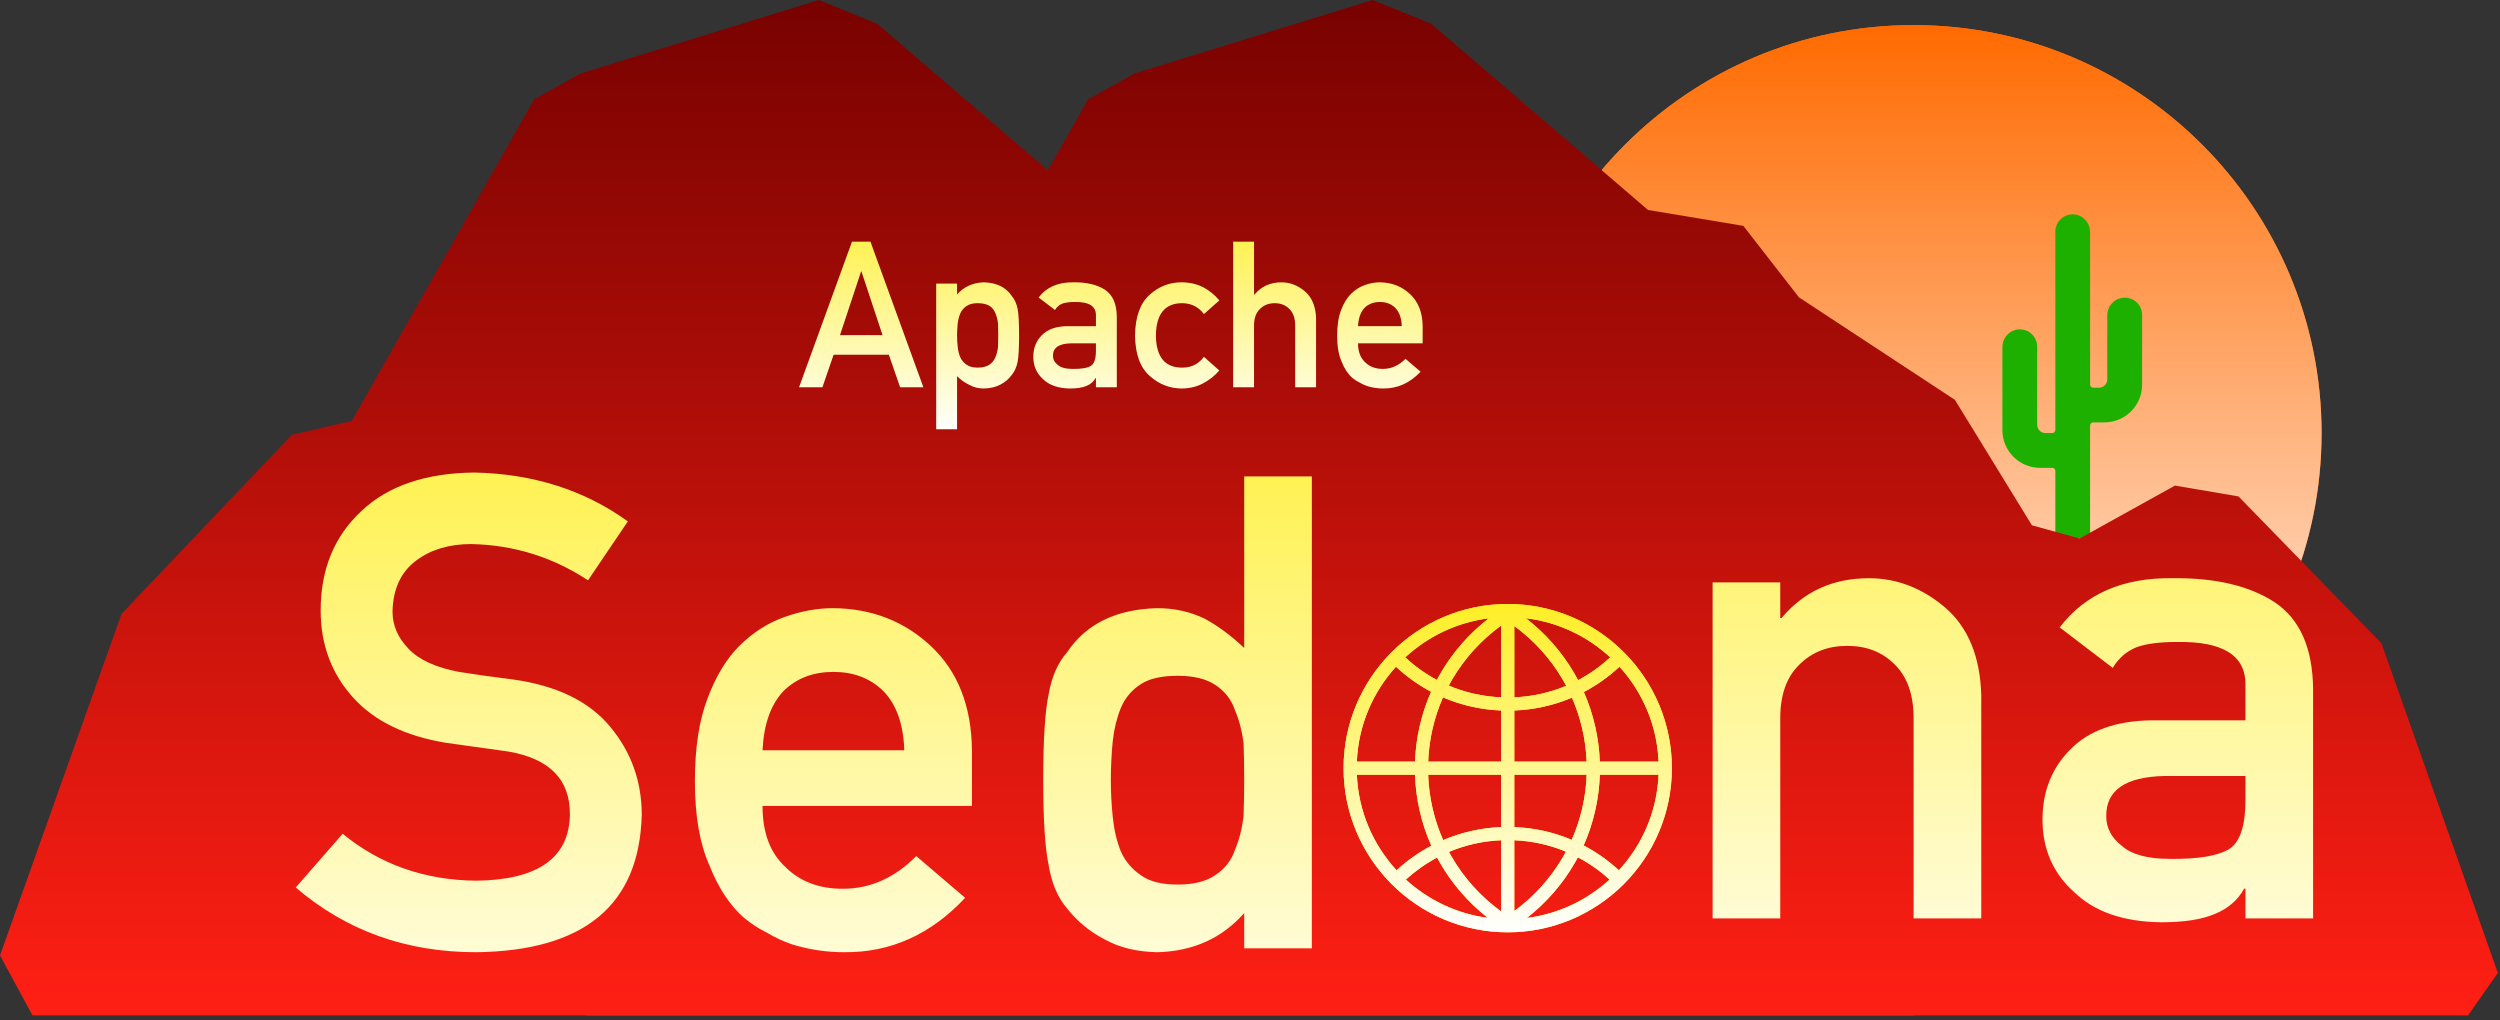 <?xml version="1.0" encoding="UTF-8" standalone="no"?><!DOCTYPE svg PUBLIC "-//W3C//DTD SVG 1.1//EN" "http://www.w3.org/Graphics/SVG/1.1/DTD/svg11.dtd"><svg width="100%" height="100%" viewBox="0 0 495 202" version="1.1" xmlns="http://www.w3.org/2000/svg" xmlns:xlink="http://www.w3.org/1999/xlink" xml:space="preserve" xmlns:serif="http://www.serif.com/" style="fill-rule:evenodd;clip-rule:evenodd;stroke-linejoin:round;stroke-miterlimit:2;"><rect x="0" y="0" width="495" height="202" fill="#333333" stroke="none"/><g><clipPath id="_clip1"><path d="M298.101,85.754c0,-44.617 36.169,-80.786 80.786,-80.786c44.616,0 80.785,36.169 80.785,80.786c0,44.616 -36.169,80.785 -80.785,80.785c-44.617,0 -80.786,-36.169 -80.786,-80.785Z" clip-rule="nonzero"/></clipPath><g clip-path="url(#_clip1)"><rect x="-34.719" y="-61.478" width="576" height="324" style="fill:url(#_Linear2);"/><rect x="-34.719" y="-61.478" width="576" height="324" style="fill:url(#_Linear3);"/></g></g><path d="M410.529,42.44c-1.957,-0.08 -3.575,1.494 -3.575,3.434l0,39.264c0,0.336 -0.275,0.613 -0.612,0.613l-1.328,0c-0.916,0 -1.655,-0.741 -1.655,-1.655l0,-15.45c0,-1.943 -1.603,-3.499 -3.56,-3.436c-1.878,0.065 -3.325,1.654 -3.325,3.516l0,16.447c0,4.124 3.338,7.462 7.462,7.462l2.406,0c0.337,0 0.612,0.268 0.612,0.607l0,12.806c0,0.321 0.255,0.577 0.577,0.577l5.726,0c0.322,0 0.582,-0.256 0.582,-0.577l0,-21.809c0,-0.336 0.27,-0.61 0.607,-0.61l2.231,0c4.124,0 7.461,-3.338 7.461,-7.462l0,-13.814c0,-1.942 -1.622,-3.495 -3.579,-3.415c-1.878,0.062 -3.32,1.648 -3.32,3.511l0,12.659c0,0.917 -0.74,1.654 -1.655,1.654l-1.138,0c-0.337,0 -0.607,-0.273 -0.607,-0.609l0,-30.184c0,-1.877 -1.448,-3.463 -3.31,-3.529Z" style="fill:#1eb001;"/><clipPath id="_clip4"><path d="M271.8,0l-47.166,14.548l-9.195,5.11l-36.101,63.691l-11.867,2.746l-33.731,35.462l-24.056,67.62l6.433,11.867l372.557,0l5.898,-8.405l-23.04,-65.265l-28.314,-29.086l-12.58,-2.141l-18.871,10.471l-9.444,-2.606l-15.253,-24.842l-30.88,-20.299l-11.012,-14.148l-18.87,-3.146l-42.926,-36.858l-11.582,-4.719Z"/></clipPath><g clip-path="url(#_clip4)"><rect x="-34.719" y="-61.478" width="576" height="324" style="fill:url(#_Linear5);"/></g><clipPath id="_clip6"><path d="M162.116,0l-47.166,14.548l-9.195,5.11l-36.101,63.691l-11.867,2.746l-33.732,35.462l-24.055,67.62l6.433,11.867l372.556,0l5.898,-8.405l-23.039,-65.265l-28.315,-29.086l-12.58,-2.141l-18.87,10.471l-9.444,-2.606l-15.253,-24.842l-30.88,-20.299l-11.012,-14.148l-18.87,-3.146l-42.926,-36.858l-11.582,-4.719Z"/></clipPath><g clip-path="url(#_clip6)"><rect x="-144.403" y="-61.478" width="576" height="324" style="fill:url(#_Linear7);"/></g><clipPath id="_clip8"><path d="M233.214,133.807c-3.162,0 -5.576,0.535 -7.242,1.603c-1.837,1.153 -3.183,2.734 -4.037,4.742c-0.812,2.008 -1.346,4.187 -1.603,6.537c-0.256,2.521 -0.384,5.106 -0.384,7.754c0,2.521 0.128,4.978 0.384,7.37c0.257,2.521 0.791,4.786 1.603,6.794c0.854,1.922 2.2,3.503 4.037,4.742c1.666,1.196 4.08,1.795 7.242,1.795c3.162,0 5.661,-0.641 7.498,-1.923c1.837,-1.239 3.098,-2.863 3.781,-4.871c0.855,-2.008 1.432,-4.251 1.731,-6.729c0.085,-2.435 0.128,-4.828 0.128,-7.178c0,-2.563 -0.043,-5.02 -0.128,-7.37c-0.299,-2.349 -0.876,-4.528 -1.731,-6.536c-0.683,-2.008 -1.944,-3.632 -3.781,-4.871c-1.837,-1.239 -4.336,-1.859 -7.498,-1.859Zm-68.199,-0.769c-4.017,0 -7.306,1.261 -9.87,3.782c-2.521,2.648 -3.909,6.558 -4.165,11.727l28.07,0c-0.171,-5.169 -1.56,-9.079 -4.166,-11.727c-2.564,-2.521 -5.853,-3.782 -9.869,-3.782Zm0,-12.625c7.605,0.086 14.035,2.585 19.29,7.498c5.34,4.999 8.053,11.878 8.139,20.636l0,11.023l-41.464,0c0,5.341 1.538,9.4 4.614,12.177c2.862,2.82 6.622,4.23 11.279,4.23c5.426,0 10.275,-2.158 14.548,-6.473l9.677,8.267c-6.793,7.263 -14.783,10.852 -23.969,10.767c-3.503,0 -6.921,-0.513 -10.253,-1.538c-1.667,-0.556 -3.29,-1.303 -4.871,-2.243c-1.666,-0.812 -3.226,-1.816 -4.678,-3.013c-2.82,-2.478 -5.106,-5.938 -6.858,-10.382c-1.922,-4.272 -2.884,-9.826 -2.884,-16.662c0,-6.58 0.833,-12.049 2.5,-16.406c1.666,-4.444 3.802,-7.947 6.408,-10.511c2.649,-2.606 5.619,-4.486 8.909,-5.639c3.247,-1.154 6.451,-1.731 9.613,-1.731Zm81.337,-26.083l13.394,0l0,93.439l-13.394,0l0,-6.986c-4.401,4.999 -10.147,7.584 -17.24,7.755c-4.016,-0.086 -7.455,-0.919 -10.318,-2.5c-2.99,-1.538 -5.49,-3.589 -7.498,-6.152c-1.837,-2.094 -3.055,-4.935 -3.653,-8.524c-0.726,-3.418 -1.089,-9.057 -1.089,-16.919c0,-7.989 0.363,-13.671 1.089,-17.047c0.598,-3.418 1.816,-6.173 3.653,-8.267c3.76,-5.597 9.699,-8.502 17.816,-8.716c3.418,0 6.58,0.705 9.485,2.115c2.692,1.496 5.277,3.418 7.755,5.768l0,-33.966Zm-152.355,-0.769c11.622,0.256 21.726,3.482 30.314,9.677l-7.883,11.664c-7.007,-4.614 -14.719,-7.007 -23.135,-7.178c-4.358,0 -7.99,1.09 -10.895,3.269c-3.034,2.264 -4.593,5.639 -4.679,10.125c0,2.692 1.047,5.127 3.141,7.306c2.093,2.222 5.447,3.76 10.061,4.614c2.564,0.428 6.067,0.919 10.511,1.474c8.758,1.197 15.231,4.337 19.418,9.421c4.144,4.999 6.216,10.81 6.216,17.432c-0.47,17.859 -11.407,26.916 -32.812,27.173c-13.843,0 -25.742,-4.273 -35.697,-12.818l9.293,-10.638c7.434,6.11 16.278,9.207 26.532,9.293c12.134,-0.171 18.286,-4.508 18.457,-13.01c0.085,-6.964 -3.973,-11.151 -12.177,-12.561c-3.759,-0.513 -7.882,-1.09 -12.368,-1.731c-8.032,-1.324 -14.142,-4.293 -18.329,-8.908c-4.315,-4.742 -6.473,-10.51 -6.473,-17.303c0,-8.161 2.713,-14.74 8.139,-19.739c5.255,-4.956 12.711,-7.477 22.366,-7.562Z"/></clipPath><g clip-path="url(#_clip8)"><rect x="-34.77" y="-42.958" width="576" height="324" style="fill:url(#_Linear9);"/></g><clipPath id="_clip10"><path d="M428.577,153.646c-7.776,0.171 -11.621,2.841 -11.536,8.01c0,2.265 1.004,4.187 3.012,5.768c1.923,1.752 5.106,2.628 9.549,2.628c5.597,0.085 9.549,-0.577 11.856,-1.987c2.094,-1.41 3.14,-4.614 3.14,-9.613l0,-4.806l-16.021,0Zm1.73,-39.158c8.374,-0.085 15.06,1.496 20.059,4.743c4.999,3.332 7.541,9.058 7.627,17.175l0,45.438l-13.395,0l0,-5.896l-0.256,0c-1.239,2.264 -3.162,3.93 -5.768,4.999c-2.563,1.11 -6.109,1.666 -10.638,1.666c-7.434,-0.086 -13.159,-2.051 -17.176,-5.896c-4.229,-3.76 -6.344,-8.566 -6.344,-14.42c0,-5.597 1.837,-10.232 5.511,-13.907c3.675,-3.759 9.058,-5.682 16.15,-5.767l18.521,0l0,-6.986c0.086,-5.853 -4.464,-8.694 -13.65,-8.523c-3.333,0 -5.96,0.341 -7.883,1.025c-2.008,0.812 -3.589,2.179 -4.742,4.102l-10.511,-8.011c5.085,-6.665 12.583,-9.912 22.495,-9.742Zm-60.257,0c5.511,0 10.553,1.944 15.124,5.832c4.529,3.931 6.9,9.699 7.114,17.304l0,44.22l-13.394,0l0,-39.606c0,-4.657 -1.239,-8.203 -3.717,-10.638c-2.435,-2.478 -5.576,-3.717 -9.421,-3.717c-3.845,0 -7.007,1.239 -9.485,3.717c-2.52,2.435 -3.781,5.981 -3.781,10.638l0,39.606l-13.394,0l0,-66.522l13.394,0l0,7.049l0.257,0c4.4,-5.255 10.168,-7.883 17.303,-7.883Z"/></clipPath><g clip-path="url(#_clip10)"><rect x="-33.44" y="-48.883" width="576" height="324" style="fill:url(#_Linear11);"/></g><clipPath id="_clip12"><path d="M212.05,67.981c-2.4,0.053 -3.586,0.877 -3.56,2.472c0,0.699 0.31,1.292 0.93,1.78c0.593,0.541 1.575,0.811 2.946,0.811c1.727,0.026 2.947,-0.178 3.659,-0.613c0.646,-0.435 0.968,-1.424 0.968,-2.966l0,-1.484l-4.943,0Zm-18.497,-7.949c-0.923,0 -1.655,0.191 -2.195,0.573c-0.567,0.383 -0.982,0.884 -1.246,1.503c-0.25,0.62 -0.415,1.292 -0.494,2.017c-0.079,0.765 -0.119,1.536 -0.119,2.314c0,0.725 0.04,1.45 0.119,2.175c0.079,0.765 0.244,1.457 0.494,2.077c0.264,0.619 0.679,1.12 1.246,1.503c0.54,0.395 1.272,0.593 2.195,0.593c0.976,0 1.747,-0.185 2.314,-0.554c0.567,-0.382 0.969,-0.87 1.206,-1.463c0.264,-0.62 0.442,-1.305 0.534,-2.057c0.026,-0.738 0.039,-1.496 0.039,-2.274c0,-0.817 -0.013,-1.615 -0.039,-2.393c-0.092,-0.778 -0.27,-1.463 -0.534,-2.056c-0.237,-0.62 -0.639,-1.108 -1.206,-1.464c-0.567,-0.329 -1.338,-0.494 -2.314,-0.494Zm79.668,-0.238c-1.239,0 -2.254,0.389 -3.045,1.167c-0.778,0.818 -1.206,2.024 -1.286,3.619l8.662,0c-0.053,-1.595 -0.481,-2.801 -1.285,-3.619c-0.791,-0.778 -1.806,-1.167 -3.046,-1.167Zm0,-3.895c2.347,0.026 4.331,0.797 5.953,2.313c1.648,1.543 2.485,3.665 2.511,6.368l0,3.401l-12.795,0c0,1.648 0.475,2.901 1.424,3.758c0.884,0.87 2.044,1.305 3.481,1.305c1.674,0 3.17,-0.666 4.489,-1.997l2.986,2.551c-2.096,2.241 -4.562,3.348 -7.396,3.322c-1.081,0 -2.136,-0.158 -3.164,-0.475c-0.514,-0.171 -1.015,-0.402 -1.503,-0.692c-0.514,-0.25 -0.995,-0.56 -1.444,-0.929c-0.87,-0.765 -1.575,-1.833 -2.116,-3.204c-0.593,-1.318 -0.89,-3.032 -0.89,-5.141c0,-2.031 0.257,-3.718 0.772,-5.063c0.514,-1.371 1.173,-2.452 1.977,-3.243c0.818,-0.804 1.734,-1.384 2.749,-1.74c1.002,-0.356 1.991,-0.534 2.966,-0.534Zm-39.173,0c1.595,0.026 2.999,0.356 4.212,0.988c1.213,0.646 2.268,1.51 3.164,2.591l-3.045,2.709c-1.042,-1.384 -2.432,-2.102 -4.173,-2.155c-3.506,-0.053 -5.286,2.083 -5.339,6.407c0.053,4.298 1.833,6.414 5.339,6.348c1.741,-0.026 3.131,-0.738 4.173,-2.136l3.045,2.709c-0.896,1.029 -1.951,1.866 -3.164,2.512c-1.213,0.672 -2.617,1.022 -4.212,1.048c-2.426,0 -4.555,-0.824 -6.387,-2.472c-1.899,-1.648 -2.874,-4.318 -2.927,-8.009c0.053,-3.731 1.028,-6.434 2.927,-8.108c1.832,-1.648 3.961,-2.459 6.387,-2.432Zm-21.464,0c2.584,-0.027 4.647,0.461 6.189,1.463c1.543,1.028 2.327,2.795 2.354,5.3l0,14.021l-4.134,0l0,-1.82l-0.079,0c-0.382,0.699 -0.975,1.213 -1.779,1.543c-0.791,0.343 -1.886,0.514 -3.283,0.514c-2.294,-0.026 -4.061,-0.633 -5.3,-1.819c-1.305,-1.161 -1.958,-2.644 -1.958,-4.45c0,-1.727 0.567,-3.157 1.701,-4.291c1.134,-1.16 2.795,-1.754 4.983,-1.78l5.715,0l0,-2.155c0.027,-1.807 -1.377,-2.683 -4.212,-2.631c-1.028,0 -1.839,0.106 -2.432,0.317c-0.62,0.25 -1.107,0.672 -1.463,1.265l-3.244,-2.471c1.569,-2.057 3.883,-3.059 6.942,-3.006Zm-17.785,0c2.518,0.066 4.357,0.962 5.517,2.689c0.567,0.646 0.956,1.497 1.167,2.551c0.198,1.042 0.297,2.808 0.297,5.3c0,2.426 -0.099,4.166 -0.297,5.221c-0.211,1.054 -0.6,1.918 -1.167,2.59c-0.567,0.791 -1.312,1.424 -2.235,1.899c-0.909,0.487 -2.003,0.745 -3.282,0.771c-1.055,0 -1.998,-0.231 -2.828,-0.692c-0.897,-0.422 -1.721,-1.002 -2.472,-1.74l0,10.5l-4.133,0l0,-28.832l4.133,0l0,2.136c1.371,-1.53 3.138,-2.327 5.3,-2.393Zm-24.308,-2.136l-4.172,12.597l8.424,0l-4.173,-12.597l-0.079,0Zm73.675,-5.913l4.133,0l0,10.481l0.079,0c1.358,-1.621 3.138,-2.432 5.339,-2.432c1.701,0 3.257,0.6 4.667,1.799c1.398,1.213 2.13,2.993 2.196,5.34l0,13.645l-4.134,0l0,-12.222c0,-1.437 -0.382,-2.531 -1.146,-3.282c-0.752,-0.765 -1.721,-1.147 -2.907,-1.147c-1.187,0 -2.163,0.382 -2.927,1.147c-0.778,0.751 -1.167,1.845 -1.167,3.282l0,12.222l-4.133,0l0,-28.833Zm-75.474,0l3.658,0l10.481,28.833l-4.607,0l-2.235,-6.447l-10.936,0l-2.215,6.447l-4.627,0l10.481,-28.833Z"/></clipPath><g clip-path="url(#_clip12)"><rect x="-34.425" y="-53.436" width="576" height="324" style="fill:url(#_Linear13);"/></g><g><clipPath id="_clip14"><path d="M298.528,119.587c-17.924,0 -32.506,14.583 -32.506,32.506c0,17.924 14.582,32.506 32.506,32.506c17.923,0 32.506,-14.582 32.506,-32.506c0,-17.923 -14.583,-32.506 -32.506,-32.506Zm3.591,2.823c6.408,0.771 12.192,3.573 16.701,7.747c-1.938,1.794 -4.075,3.308 -6.36,4.515c-0.258,-0.487 -0.523,-0.972 -0.803,-1.447c-2.453,-4.187 -5.704,-7.865 -9.538,-10.815Zm-7.323,0.015c-3.826,2.947 -7.07,6.619 -9.52,10.8c-0.268,0.46 -0.527,0.927 -0.777,1.396c-2.248,-1.198 -4.352,-2.694 -6.263,-4.464c4.475,-4.141 10.209,-6.937 16.56,-7.732Zm2.426,1.439l0,14.206c-3.615,-0.153 -7.116,-0.945 -10.372,-2.326c0.216,-0.404 0.439,-0.807 0.671,-1.204c2.459,-4.193 5.776,-7.835 9.701,-10.676Zm2.612,0.09c3.871,2.829 7.143,6.435 9.574,10.586c0.241,0.409 0.473,0.831 0.696,1.249c-3.227,1.354 -6.688,2.128 -10.27,2.281l0,-14.116Zm-23.434,8.058c2.119,1.971 4.454,3.632 6.955,4.957c-1.923,4.346 -3.009,9.041 -3.184,13.824l-11.513,0c0.31,-7.212 3.188,-13.77 7.742,-18.781Zm44.256,0c4.554,5.011 7.431,11.569 7.741,18.781l-11.636,0c-0.174,-4.765 -1.255,-9.442 -3.163,-13.773c2.537,-1.333 4.912,-3.01 7.058,-5.008Zm-34.947,6.079c3.606,1.547 7.495,2.432 11.513,2.589l0,10.113l-14.439,0c0.172,-4.394 1.165,-8.708 2.926,-12.702Zm25.532,0.046c1.746,3.982 2.739,8.28 2.911,12.656l-14.318,0l0,-10.113c3.982,-0.157 7.829,-1.023 11.407,-2.543Zm-42.583,15.262l11.51,0c0.159,4.861 1.261,9.641 3.229,14.053c-2.468,1.301 -4.779,2.929 -6.877,4.861c-4.623,-5.029 -7.549,-11.636 -7.862,-18.914Zm14.119,0l14.445,0l0,10.36c-4.003,0.157 -7.877,1.039 -11.474,2.577c-1.803,-4.064 -2.814,-8.464 -2.971,-12.937Zm17.057,0l14.321,0c-0.157,4.455 -1.165,8.834 -2.956,12.885c-3.566,-1.51 -7.398,-2.368 -11.365,-2.525l0,-10.36Zm16.933,0l11.63,0c-0.313,7.278 -3.238,13.885 -7.861,18.914c-2.125,-1.959 -4.47,-3.603 -6.974,-4.912c1.953,-4.397 3.046,-9.162 3.205,-14.002Zm-19.545,12.973l0,14.092c-4.034,-2.92 -7.426,-6.685 -9.9,-11.016c-0.144,-0.256 -0.286,-0.512 -0.424,-0.771c3.241,-1.369 6.724,-2.155 10.324,-2.305Zm2.612,0c3.564,0.15 7.01,0.918 10.225,2.26c-0.148,0.274 -0.298,0.545 -0.455,0.816c-2.447,4.286 -5.791,8.018 -9.77,10.926l0,-14.002Zm12.584,3.377c2.249,1.183 4.352,2.654 6.27,4.409c-4.44,4.057 -10.098,6.799 -16.362,7.597c3.856,-3.01 7.116,-6.757 9.544,-11.01c0.187,-0.331 0.371,-0.662 0.548,-0.996Zm-27.877,0.051c0.169,0.316 0.343,0.632 0.521,0.945c2.426,4.244 5.676,7.982 9.52,10.989c-6.203,-0.822 -11.811,-3.552 -16.214,-7.576c1.89,-1.727 3.961,-3.184 6.173,-4.358Z"/></clipPath><g clip-path="url(#_clip14)"><rect x="-34.719" y="-61.478" width="576" height="324" style="fill:url(#_Linear15);"/><rect x="-34.719" y="-61.478" width="576" height="324" style="fill:url(#_Linear16);"/></g></g><defs><linearGradient id="_Linear2" x1="0" y1="0" x2="1" y2="0" gradientUnits="userSpaceOnUse" gradientTransform="matrix(9.89341e-15,161.572,-161.572,9.89341e-15,378.887,-156.604)"><stop offset="0" style="stop-color:#fff;stop-opacity:1"/><stop offset="1" style="stop-color:#ff6a00;stop-opacity:1"/></linearGradient><linearGradient id="_Linear3" x1="0" y1="0" x2="1" y2="0" gradientUnits="userSpaceOnUse" gradientTransform="matrix(9.89341e-15,161.572,-161.572,9.89341e-15,378.887,4.968)"><stop offset="0" style="stop-color:#ff6a00;stop-opacity:1"/><stop offset="1" style="stop-color:#fff;stop-opacity:1"/></linearGradient><linearGradient id="_Linear5" x1="0" y1="0" x2="1" y2="0" gradientUnits="userSpaceOnUse" gradientTransform="matrix(1.23104e-14,201.044,-201.044,1.23104e-14,302.128,0)"><stop offset="0" style="stop-color:#780200;stop-opacity:1"/><stop offset="1" style="stop-color:#ff1f14;stop-opacity:1"/></linearGradient><linearGradient id="_Linear7" x1="0" y1="0" x2="1" y2="0" gradientUnits="userSpaceOnUse" gradientTransform="matrix(1.23104e-14,201.044,-201.044,1.23104e-14,192.444,0)"><stop offset="0" style="stop-color:#780200;stop-opacity:1"/><stop offset="1" style="stop-color:#ff1f14;stop-opacity:1"/></linearGradient><linearGradient id="_Linear9" x1="0" y1="0" x2="1" y2="0" gradientUnits="userSpaceOnUse" gradientTransform="matrix(9.65512e-15,157.68,-157.68,9.65512e-15,261.108,61.022)"><stop offset="0" style="stop-color:#ffee26;stop-opacity:1"/><stop offset="1" style="stop-color:#fff;stop-opacity:1"/></linearGradient><linearGradient id="_Linear11" x1="0" y1="0" x2="1" y2="0" gradientUnits="userSpaceOnUse" gradientTransform="matrix(9.65512e-15,157.68,-157.68,9.65512e-15,262.438,55.097)"><stop offset="0" style="stop-color:#ffee26;stop-opacity:1"/><stop offset="1" style="stop-color:#fff;stop-opacity:1"/></linearGradient><linearGradient id="_Linear13" x1="0" y1="0" x2="1" y2="0" gradientUnits="userSpaceOnUse" gradientTransform="matrix(2.95385e-15,48.24,-48.24,2.95385e-15,220.738,37.597)"><stop offset="0" style="stop-color:#ffee26;stop-opacity:1"/><stop offset="1" style="stop-color:#fff;stop-opacity:1"/></linearGradient><linearGradient id="_Linear15" x1="0" y1="0" x2="1" y2="0" gradientUnits="userSpaceOnUse" gradientTransform="matrix(3.98086e-15,65.012,-65.012,3.98086e-15,298.528,54.575)"><stop offset="0" style="stop-color:#fff;stop-opacity:1"/><stop offset="1" style="stop-color:#ffee26;stop-opacity:1"/></linearGradient><linearGradient id="_Linear16" x1="0" y1="0" x2="1" y2="0" gradientUnits="userSpaceOnUse" gradientTransform="matrix(3.98086e-15,65.012,-65.012,3.98086e-15,298.528,119.587)"><stop offset="0" style="stop-color:#ffee26;stop-opacity:1"/><stop offset="1" style="stop-color:#fff;stop-opacity:1"/></linearGradient></defs></svg>